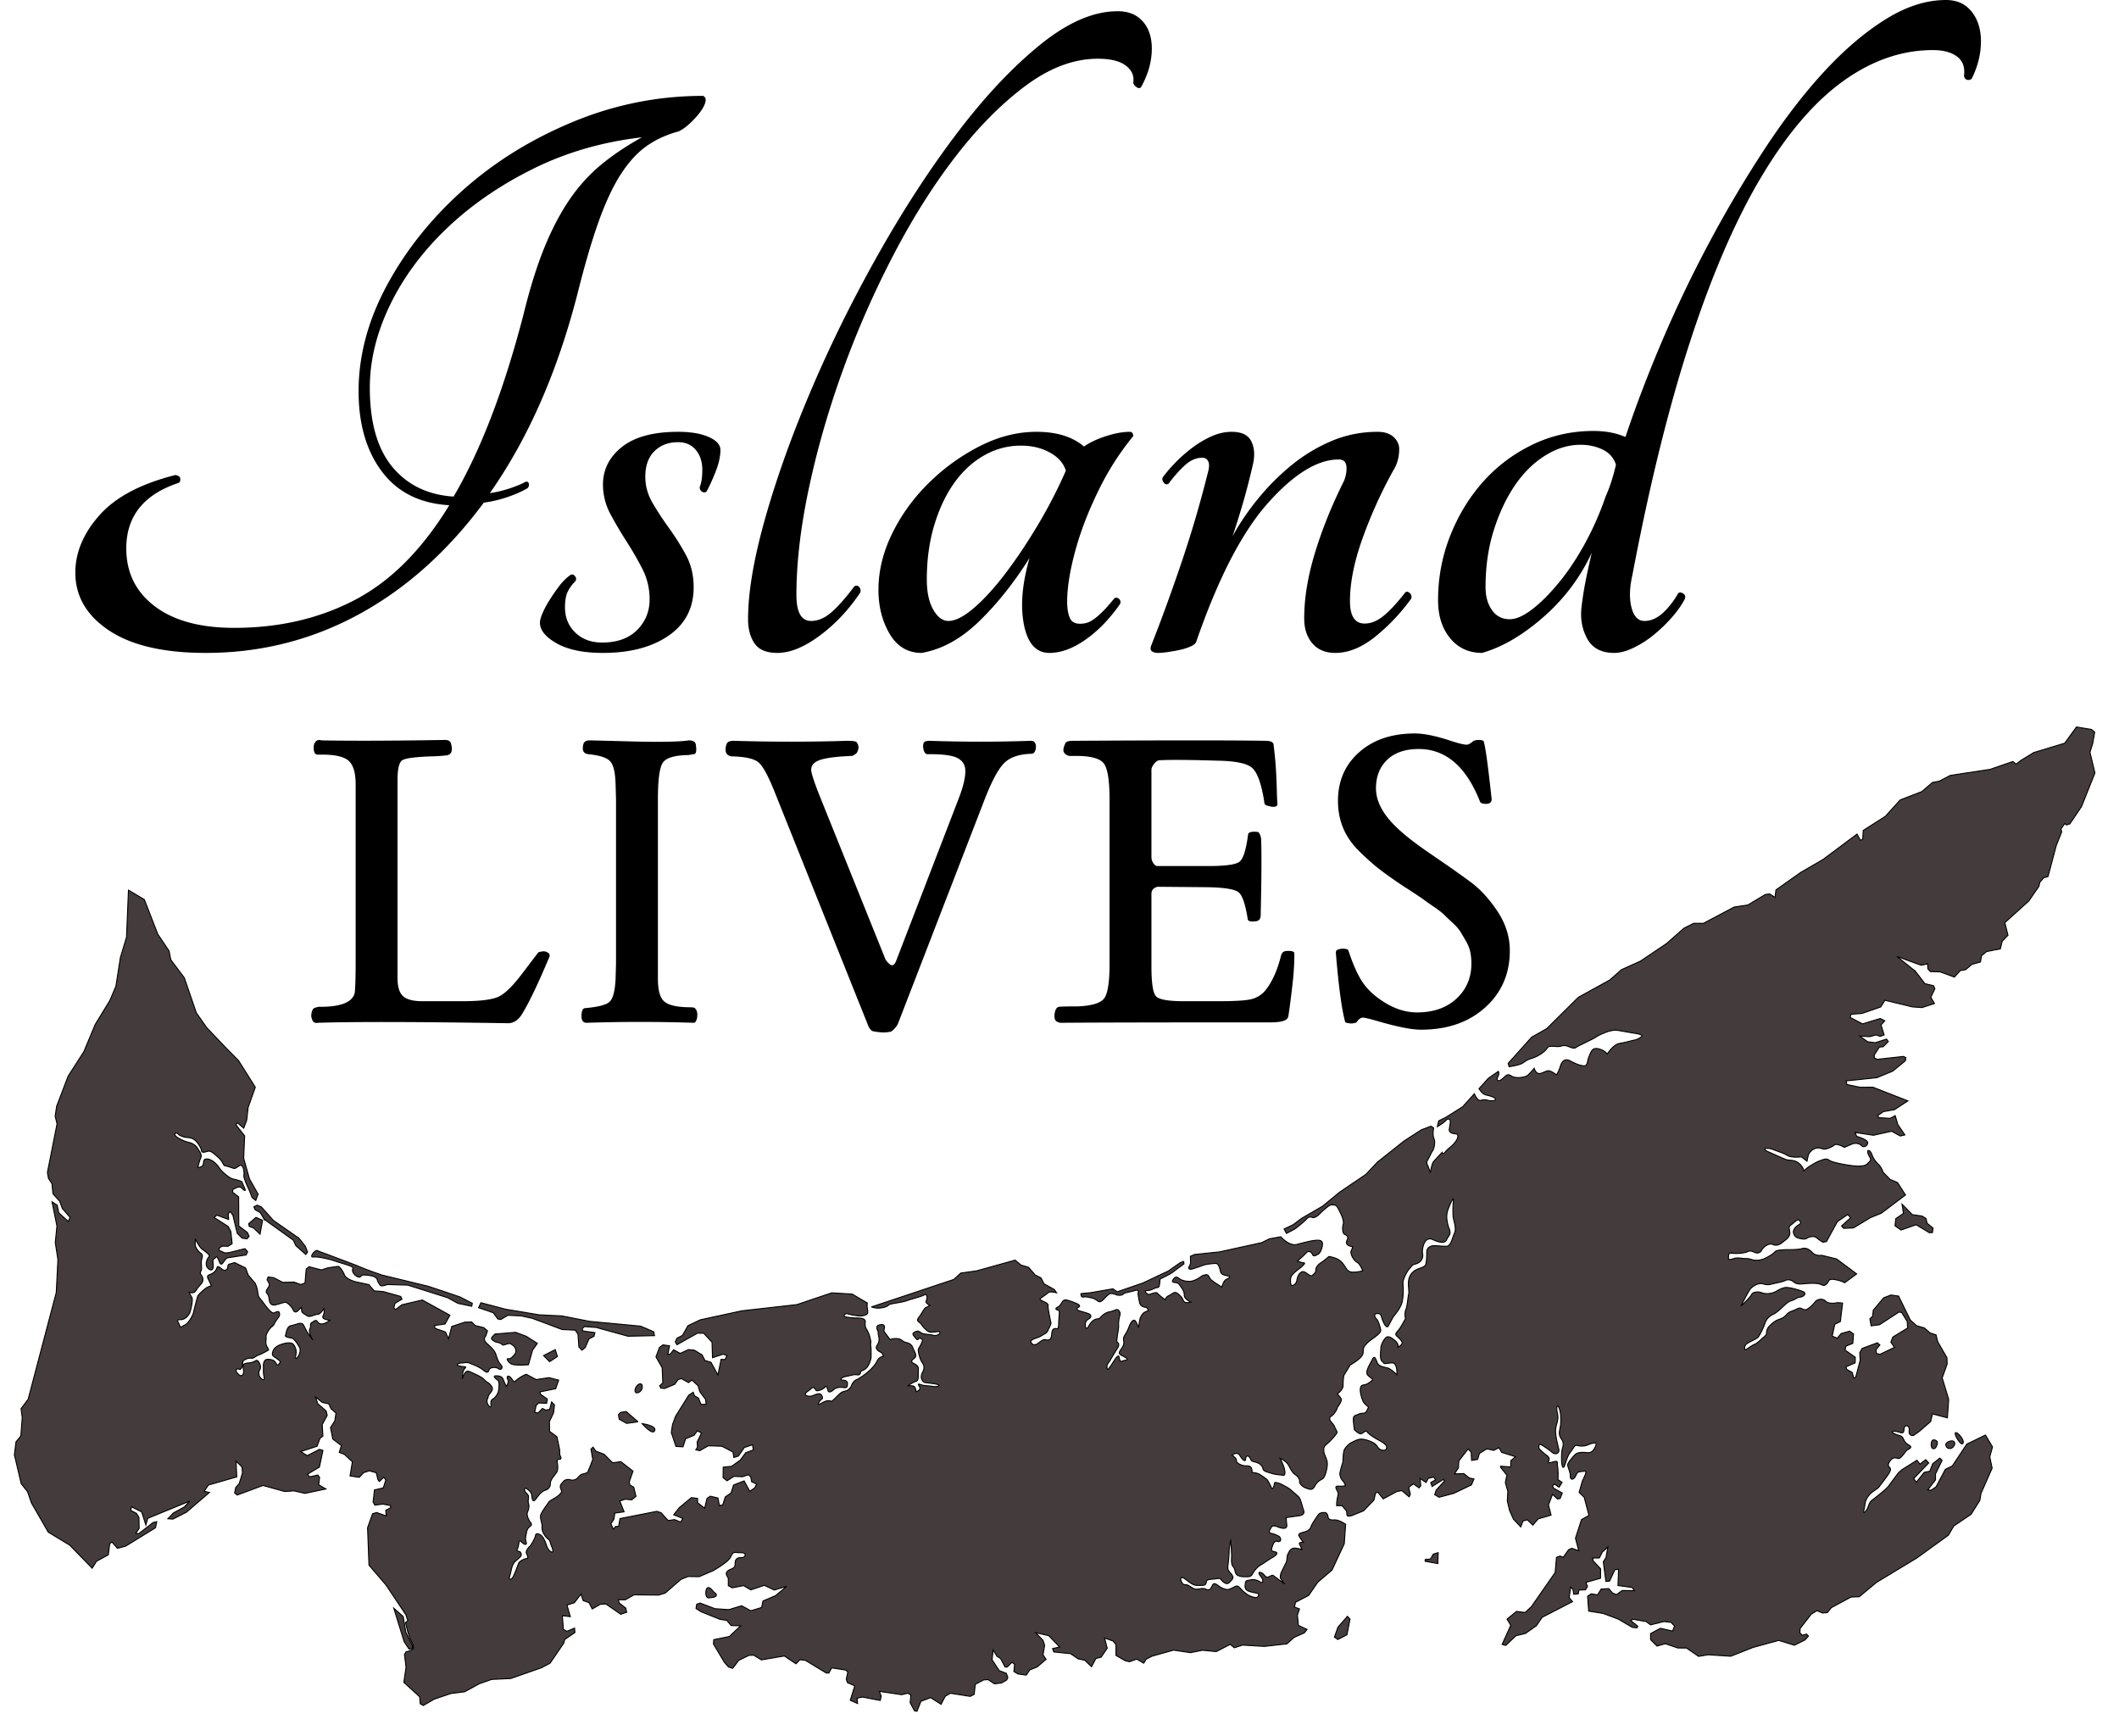 <svg viewBox="0 0 382 313" xmlns="http://www.w3.org/2000/svg" fill-rule="evenodd" clip-rule="evenodd"><g fill="#443c3c" fill-rule="nonzero" stroke="#000" stroke-width=".18"><path d="M89.244 240.47l3.714-.3 1.92.717 1.993 1.272-.862 1.218-.747 2.637-1.035.058s-1.512.046-1.991-.171c-.48-.218-1.088-1.021-.671-.989.417.033.46.046 1.048-.558.589-.603.374-1.144.208-1.455-.166-.311-.75-.728-1.038-.72-.287.006-1.124.415-1.215.245-.09-.17-.54-.403-.973-.464-.432-.06-1.017-.477-.994-.707.023-.23.643-.783.643-.783zm-41.913-20.512l-.451 2.52-1.164-1.118-.783-.29-.104-.483 1.318-1.135 1.184.506zm.289-.172l-.691-1.186-.938-.537-.23-.509.593-.308.758.31 2.193 2.456 4.602 3.2 1.126 1.43.42 1.047-.33.446-1.795-1.597-.446-.975-5.262-3.777zm52.476 23.5l.386 1.238-1.405.933-1.088-1.097 2.107-1.074zm5.419-.399l-.596.505-.554-.573-.176-2.335-.501-.714-2.35-.111-5.402-2.022-2.026-.434-2.35-.109-1.303.77-.525-.116-.8-1.108-2.657-.912.419-.897 2.85.75 1.576.417 6.065 1.013 4.102.198 4.984.978 9.237.875 2.338 1 .141.702-4.783.106-5.726-1.583-2.133-.152-.374.346.08.435 2.198.299-.17.665-.613.319-.293.152-.658 1.536zm9.504 13.411l-2.051.283-1.339-.746-.138-.821.4-.416.99-.156 2.138 1.856zm-41.853 37.92l1.208 2.5-.076.469-.535.099-.897-1.335-1.876-6.045 1.689 1.484.487 2.828zm275.204-72.029l-.575.015-2.365-1.43-2.726.948-1.085-.758.137-1.288 1.388-.953-.256-1.646 1.852 1.874 1.75.251.72.45.195.85 1.078.878-.113.809zm-91.4 58.95l.925-.123.49-.863.873-.269-.061 1.963-2.27-.405.043-.303zm-15.806 14.401l-.603-.436.647-1.816 1.705-1.93.456.5-.547 2.828-1.658.854zM57.55 225.589c.304.093 2.58.955 2.58.955s4.348 1.614 5.075 1.955c.727.34 3.624 1.335 3.624 1.335l8.43 2.048 5.651 1.903 2.24 1.16-.115.523-2.48-.519-1.885-1.027-1.57-.497-5.608-1.77-3.652-.102s-1.1.447-1.31.122c0 0-.387-.522-.466-.807-.078-.285-.11-.414-.505-.677-.394-.263-2.021-.452-2.277-.316-.255.135-.316.568-.942.21-.627-.357-.93-.996-.752-1.345.178-.349-.356-.465-.604-.588-.247-.123-2.387-.73-2.808-.907-.421-.175-2.849-.775-3.621-.655-.773.12-.148-.757.247-1.04.395-.283.444-.054.748.039zm69.862 60.759c-.25.351-.3 1.76.387 1.685.687-.075 1.318-.12 1.337-.493.02-.374-.177-.197-.622-.76s-.853-.783-1.102-.432zm220.799-26.439c-.132.434-.088 1.065.203 1.2.29.137.6-.1.733-.534.133-.435.212-.695-.108-.888-.321-.193-.695-.212-.828.222zm2.572.596c.1.6.678.73 1.076.519.397-.21.726-.822.402-1.159-.325-.337-1.58.04-1.478.64zm1.724-2.226c-.28.294 1.04 2.501 1.369 1.89.329-.611-1.088-2.184-1.369-1.89z"/><path d="M157.135 235.576l14.81-4.94 1.248-1.148 2.873-.404 6.943-1.93 1.042.885.646.188.705.208 1.211 1.396 1.057.527.53 1.055 1.874 1.043.39.59s-1.15-.319-1.47-.046c-.318.274-.92.696-1.22.907-.3.212-.526.271.24.647.768.375.974.472.923.86-.052.389.457 2.801.524 3.024.066.222-.367.978-.464 1.184-.096.206-.13.533-.652.812-.522.278-.6.422-1.247.663-.646.24-1.044.348-1.228.6-.185.254.329.91.913.65.585-.258 1.157-1.027 1.773-.839.616.189.968-.102 1.035-.963.068-.861.287-1.03.633-1.059.346-.029.604.36.629-.953.024-1.313.285-2.278-.063-2.35-.348-.073-.7-.247-.176-.526.523-.278.65-.604.794-.835.145-.231.32-.582.893-.474.573.108 1.645.57 1.913.686.268.116.642.432.219.606-.424.173-.297.51.077.63s1.277.362 1.729.535c.453.171.543.536.225.81-.32.272-.787.366-.809 1.1-.022.734.23 1.013.6.352.37-.662.853-1.228 1.483-1.305.63-.077.684-.363.963-.615.279-.252.86-.613 1.247-.663.386-.05 1.186-.373 1.376-.423.19-.049.766.376.56 1.054-.208.677-.267 1.535-.22 1.82.049.284-.24 1.779-.254 2.044-.014.266-.198.889.09 1.045.29.156.161.689.043.855a77.065 77.065 0 0 0-1.436 2.363c-.293.518-.575.667-.543 1.115.032.448-.02.836.571.006s1.415-2.404 1.594-1.776c.178.627.085.935.65.738.566-.198 1.282-.114.495-.624-.788-.51-1.46-.514-.87-1.344.59-.83.648-1.109.57-1.644-.079-.536-.067-.594.43-1.425.496-.831.488-1.137.8-1.715.311-.579.673-.772.928-.39.254.38.519 1.169.519 1.169s.189-1.39.283-1.7c.094-.307.453-.911.775-1.082.322-.171.705-.324.705-.324s-.157-.587-.524-.598c-.368-.01-.907-.25-1.043-.797a15.694 15.694 0 0 1-.284-1.603c-.027-.244.351-.909-.627-.596-.978.313-1.752.313-2.05.626-.298.313-1.075.21-1.281.113-.206-.096-.84-.336-1.17-.16-.33.174-.92.808-1.12 1.017-.198.208-.612.593-.97.31-.357-.284-.936-.596-1.14-.591-.203.005-.829-.281-1.438-.164-.608.117-.484-.62-.484-.62l1.667-.152 4.082-.704.768.539 4.624-1.59 4.602-2.166 2.19-1.534.575-.176.041.444s-1.302.925-1.881 1.388c-.58.463-1.95 1.088-2.191 1.217-.241.128-.223.066-.255.393-.033.327-.044.694-.138 1.003-.095.308-.37.196-.874.412-.504.217-.603.32-1.051.353-.448.031-.834.082-.355.498.48.416.555.17 1.102.033.547-.136.704-.229.981.098s1.301 1.072 1.301 1.072-.031-.448.714-.793c.746-.345.915-.9 1.708-.186.793.714.589.72.907 1.22.319.503 1.275.148 1.275.148s-1.18-.455-1.18-1.23c.002-.775-.501-1.333-.734-1.674-.233-.34-.384-.527-.772-.579-.389-.05-.858-.06-.504-.558.355-.498.563-.609 1.104-.174.54.435 1.71.596 2.297.439a4.432 4.432 0 0 0 1.37-.625c.341-.233.426-.381 1.035-.499.609-.117.579.312.916.752.337.44 2.057 1.444 2.057 1.444s.336-1.116.698-1.309c.361-.192 1.041-.502.54-.649-.499-.147-1.335-.167-1.473-.815-.14-.649-.367-1.466-.837-1.475-.468-.008-1.932.15-2.476.389-.545.238-.836.29-1.665.575-.828.286-.88-.202-.565-.576l.142-.454-.026-1.221.735-.325 4.48-.463 7.627-1.671 1.396-.688 2.053-.373s1.528 1.757 2.926 1.377c1.398-.38 2.626-.669 3.113-.71.487-.04 1.288-.176 1.446.394.158.571-.327 1.847-.667 2.028-.34.18-.904.626-1.118.085-.214-.54-.792-.669-1.098-.288-.307.38-1.6 1.505-1.6 1.505s.811.295 1.186.315c.373.019-.412.728-.78.996-.366.267-1.41 1.04-1.569 1.561a2.51 2.51 0 0 0 .006 1.378c.094.314.922.092 1.07-.86.149-.951.761-1.713 1.343-1.44.581.272 1.142.919 1.423.625.28-.294.676-.506.635-.993-.041-.487.575-1.105.915-1.286.341-.181 1.437-1.127 1.437-1.127s1.47.164 2.265.977c.796.813.904 1.7 1.769 1.823.864.122 2.061-.225 2.061-.225s-.432-1.224-1.044-1.553c-.61-.329-1.274-1.576-1.028-2.07.246-.495.269-.726.269-.726s-1.526-.134-1.033-1.123c.492-.988-.426-.937-.607-1.276-.18-.34-.255-1.028-.069-1.636.186-.608-.33-1.715-.51-2.055-.182-.34-.55-1.307-.955-1.383-.404-.077-.75-.183-1.315.262-.563.445-1.013.83-1.433 1.271-.42.441-1.013.83-1.39.667-.378-.163-.692-.069-1.055.342-.363.411-1.883 1.656-2.223 1.837-.34.18-1.345.706-1.345.706l-.43-.79 1.677-.812 1.433-1.084 3.812-2.215 3.09-2.54 4.73-3.2 2.07-2.203 4.809-3.819 3.143-2.027 1.709-.635.488.312s-.253 1.196.052 1.907c.305.71-.01 1.896-.26 2.246-.25.351-.601 1.193-.878 1.63-.276.439-.096.778.026 1.005.12.227.462 1.281.462 1.281s.248-1.586.554-1.967c.306-.38 1.566-1.705 1.566-1.705s.071.544.6-.101c.53-.645 1.21-1.007 1.766-1.739.556-.732.682-1.453.078-1.495-.605-.043-1.268-.198-1.143-.92.126-.72.201-1.124.164-1.468-.037-.344-.498-.39-.804-.009-.307.381-1.516 1.1-1.516 1.1l.235-1.04 1.272-.629 3.048-1.913 2.112-2.341s.563 1.349 1.134 1.19c.57-.157.714-.161 1.465.021.751.182 1.692-.1.964-.512-.729-.413-1.446-.395-1.884-.671-.437-.276-.84-.953-.84-.953l1.69-1.877 1.791-1.239s.253.35-.077.96c-.329.612-.001 1.092.842.353.843-.74.896-.913 1.655-.444.758.47 2.36.2 2.783-.098.424-.298 1.26-1.324 1.26-1.324s.316 1.14 1.143.919c.827-.222 1.19-.633 1.741-.417.551.216 1.167.689 1.167.689s.439-.816.598-1.337c.16-.52.527-1.88 1.836-1.195 1.31.686 1.715.762 2.205.864.491.103.805.009.93-.712.125-.722.534-1.593.727-1.914.193-.32.53-.645 1.485-.353.955.292 1.343.885 1.343.885s1.048-1.72 2.249-1.923c1.202-.202 1.942-.45 2.599-.582.657-.13.968-.369 1.334-.636.367-.268-.472-.477-1.105-.576-.635-.099-2.972-.529-3.433-.574-.46-.046-1.375.149-2.029.424-.654.274-1.08.429-1.674.817-.593.388-2.921 1.48-3.26 1.661-.34.181-.447.529-1.376.15-.928-.38-1.128-.345-1.755-.157-.628.188-2.047-.294-2.376.318-.33.611-1.6 1.504-2.854 1.88-1.255.377-1.243.807-2.184 1.09-.941.281-1.83.39-1.83.39l-.168-.597 4.235-4.724 2.716-1.54 5.71-5.656 5.653-3.112 2.11-1.857 2.432-1.102.986-.445 4.699-3.16 3.17-2.782 1.727-.866 1.751-.002 5.556-2.939 2.468-.37 3.15-1.89.773-.102.974.63.169-1.36 4.516-3.182 3.966-2.3 6.133-4.577.609 1.139.421-.24.086-1.556 3.982-2.536.708-.782 1.979-2.186 3.902-1.505 1.917-1.643 1.188-.22 2.053-1.057 7.12-1.074 4.113-1.415.607.457.92-.703 2.264-1.38 5.57-1.685 2.121-2.922 2.708.451.571.483-.352 2.031-.497 1.603.896 3.724-2.415 6.05-2.099 3.116-.611.204-.326-.247-.666.955.129.536-.98 2.463-1.494 5.6-.78.22-.7.817-.154.715-1.827 2.654-4.318 3.898.167.665.4 1.6-1.042 1.092-.34 1.372-2.47.478-.904.741-.207 1.14-1.556.437-1.108.943-.968.184-1.07 1.162-2.56-.94-1.77-.053-.452-.506-.026-.866-1.186.22-.852-.297-3.504-1.279 3.04 2.443.14.049 1.858 2.412 1.562.378.234.542-.73 1.541.657 1.117-2.244.736-1.741-.124-4.943-1.194-.76 1.205-3.395 1.175-.994.067-.93.064-.221.564 2.261 1.183 3.19-.971.817.406-.663.755.55 1.807-.707.248-.753-.26-1.143.32-1.792-.101 1.431 1.017 1.356.173 2.047-.651.311.449-.936.93-.673.058-.94 1.46.046.506.514.244 4.722-.523.444.218-.102.57-2.278 1.862-2.864 1.181-5.515.577.11.655.681.14 1.688.353 2.324-.013 6.31 2.47-2.428 1.586-1.99.35-1.043.729.25.362 2.014.122.912-.486.48 1.626 1.266 1.847-.848.192-1.534-.855-3.293.725-3.3-.498.289.698s1.966.554 1.981 1.128c.014.574-.723.966-1.077.572-.355-.393-1.106-.575-1.703-.33-.597.244-1.42.61-1.42.61s-1.37-.799-1.82-.414c-.45.384-1.19.633-1.648.73-.457.098-1.045-.462-1.925-.066-.88.395-1.12 1.176-1.12 1.176l-.232 1.069-.995-.78s-1.776.217-2.534-.252c-.76-.469-1.684-.704-2.612-1.083-.929-.379-2.217-.203-.881.395 1.336.599 2.586 1.17 3.223 1.413.638.243 1.436-.036 2.315.66.879.696.896 1.414.896 1.414s.73-.68 1.07-.86c.34-.18 1.017-.686 1.87-.995.855-.308 1.138-.459 1.724-.043.584.416 3.96 1.02 5.195 1.019 1.234-.002 1.514-.297 1.738-.56.223-.265.706-.45.288-1.1-.418-.65-.493-1.337-.085-1.117.407.22.508.82.69 1.16.18.34.36.68.98 1.296.618.617.836 1.427.836 1.427l1.244 1.274 1.358.581 1.439 2.24-4.38 3.302-1.928.779-3.085 1.865-1.774.067-.36-.427 1.63-1.467-.497-.605-1.549 1.058-.334.228-1.976 3.608-.651.107s-.573-.33-1.1-.776c-.528-.446-1.412-.195-1.78.073-.366.267-1.118.086-1.638-.074-.521-.159-.676-.586-.77-.9-.093-.313.093-.92.8-1.37.706-.448.563-.444.265-.867-.298-.424-.994.455-1.53.813-.537.358-.243.638-.195 1.413.048.774-.829 1.313-1.082 1.52-.253.207-1.066 1.003-1.938.594-.872-.409-1.908.651-2.07 1.029-.164.377-.674.648-1.255.376-.581-.273-.899-.323-1.296-.112-.396.211-1.828.39-2.693.269-.865-.122-.68.362-.726.822-.046.46.324.336 1.008.119.684-.219 1.552.047 2.27.029s.899.322 1.903.297c1.004-.025 1.881-.564 2.531-.982.65-.419.643-.706 1.244-.807.6-.101 1.605-.126 1.605-.126s1.982.037 2.666-.182c.684-.218 1.266.055 1.914.728.649.673 1.683.475 1.683.475l2.662.657 3.618 2.698-2.169 1.596s-.381-.306-1.68-.56c-1.299-.255-1.141.315-1.42.61-.28.293-.474.614-1.171.259-.699-.356-2.704-.162-3.192-.122-.487.041-1.174.116-1.702-.33-.528-.447-1.132-.489-1.586-.247-.453.24-1.655.443-2.168.57-.514.128-.941.283-1.81.017-.868-.265-1.967.538-2.274.92-.306.38-1.703 3.086-1.703 3.086s1.713-1.565 1.902-2.03c.19-.463 1.017-.686 1.916-.363.899.322 1.926.067 2.436-.205.51-.271.934-.569 1.648-.73.714-.162 2.798.475 3.379.748.581.272.108.887-.58.962-.687.075-.736.392-1.677.674-.941.282-1.936 1.83-3.213 2.435-1.277.607-1.426 1.558-1.615 2.022-.19.465-.788 1.8-1.124 2.125-.337.325-1.134.603-1.897 1.082-.764.478-.455 1.332-.259 1.155.197-.177 1.214-.863 1.64-1.017.427-.155 1.324-1.068 1.324-1.068s.764-.478.752-.91c-.01-.43.152-.807.32-1.041.165-.234 1.005-1.117 1.802-1.395.797-.279 1.024-.4 1.526-.958.503-.558 1.078-.573 1.758-.934.68-.362.714-.162 1.352.08.638.243 1.753-1.077 2.06-1.458.306-.38 1.247-.663 1.865-.046.62.616 2.137.244 2.137.244l.89.082-.404 3.335-1.004.495-.464 2.132.914.364.686-.825 1.55-.441.693.52-.132 1.693-1.242.483-.154.712 1.846 1.301-.026 1.007-1.66.721.145.464.999.56.247.971.349-.086.15-.508.676-2.576-.076-1.37.42-.769 2.75-1.019.458.386-.713.894.111.654.639.132 2.593-1.244-.645-.946.356-.917 2.661-1.622-.073-1.176-.978-1.6-.497-.109-3.514 2.288-1.52.202-.224-1.263.503-.476.11-1.084 1.87-2.227 1.324-.507 1.368.19 2.125 4.33 1.142 1.025 1.376.386 1.029.898 1.08.349.32 1.265 1.647 2.853.039 1.153-.89 2.49 1.169 3.88-.236 3.318-2.686-.705-.33 1.37-2.019 1.757-1.064.753s-.908.168-.79-.84c.119-1.008-.66-1.104-.848-.64-.19.465.089 1.262-.81.94-.898-.323-1.96-.267-1.058.198.902.466 1.356.225 1.69.992.336.767.683.873 1.151 1.206.468.333-.186.607-.47.758-.283.151-1.134 1.695-1.656 1.535-.52-.16-.894-.178-1.257.233-.364.411-.723.966-.312 1.329.41.363.135.8-.224 1.355-.36.555-1.53 2.05-1.696 2.283-.166.234-1.3.837-1.772 1.452-.473.615-.662 1.08-.731 1.77-.07.691-.5 1.794.141 1.088.643-.705.452-1.476 1.186-2.011.733-.535 2.619-2.048 2.952-2.515.333-.468 1.778-2.4 1.778-2.4l.62-.553 2.723-1.71.538.701 1.042-.803.543.583-2.713 2.817.468.674 1.422-1.789 1.013-.206.518-1.337 1.291-1.028.409.406-1.192 2.45v1.076l-1.397 1.792.599.075.908-.628.731-1.379.94-1.77 1.247-.599 2.626-3.948 3.349-1.629 1.277 2.137-.493 1.793.424 2.037-2.011 4.557-.205 1.259-1.576 2.497-1.508 1.022-1.622 1.098-.961 1.647-5.68 4.11-7.286 4.404-3.1 2.582-1.48.06-3.568 1.912-.153.192-.556.702-.837.073-1.054-.417-1.006.615-2 2.573-.06.788.432.454.773-.22.34.378-.626.685-1.903.949-2.82-.873-4.657 1.28-4.002 1.58-4.065-.266-1.73.29-2.174-1.506-1.572-.01-2.254-.768-1.498.424-1.141-1.138-.024-1.103 1.784-.962 2.196.5.35-.914-.638-.658-1.283-.14-2.41.592-.784-.592-2.37-.413-.413.217 1.26 1.034-.125.297-.855-.093-2.51-1.473-2.722-1.03-2.63-.423-.193-2.671.617-.446 1.184.18.643-1.045 1.364-.073.704.805.703.276 1.011-.738 2.218.021-.428-.574-2.537-.35.082-2.264.023-.653-.67.06-.951 2.06-.67.06-.463-3.547.486-.74.323-1.902-.995.907-.524 1.052-1.217.008.12.534 1.32 1.41-.003 1.703-2.636.749.277.757-.383.58-1.147.036-.15.711-.79.056-.153-.87-.411-.406-.274 1.88.339.402.274.324-5.493 2.834-1.02 1.503-1.994 1.408-1.687.393-1.84 1.752-.661-.177 1.555-3.444-.667-1.113 1.707-1.399 1.542.198 1.118-1.022 1.778-2.553 2.525-3.626.241-2.743.654-.232.564.222.968-1.365.585-.257 1.245.448-.593-2.26 1.082-3.348 1.348-.769-.856-3.257-.915-.886.568-2.009s.458-.913.617-1.434c.16-.521-.268-.367-.955-.292-.688.075-.567.302-.953.943s-.907.482-.864-.122c.042-.604-.444-1.655-.482-1.998-.037-.344.716-1.253 1.275-1.842.56-.588 1.569-.47 2.403-.405.834.066 1.326-.923 1.456-1.5.129-.578-1.178-.029-1.662.156-.483.184-1.2.202-1.722.043-.521-.159-.677.506-1.206 1.15-.53.646-.712 1.397-1.06 2.382-.35.985-.518-.016-.559-.503-.04-.487-.043-1.722.086-2.3.13-.577.432-1.102-.163-1.948-.596-.847-.267-1.458-.145-2.323.122-.864.116-2.243-.222-3.153-.34-.91-.582-.273-.323.898.26 1.171-.13 1.67-.305 2.708-.175 1.038.393 3.063.554 3.777.161.714-.575 1.105-1.25.52-.676-.587-.967-.723-1.755-1.25-.79-.525-.56.589-.56.589s.562.646 1.38 1.23c.82.582.26 1.17.26 1.17s-.05.317.947.005c.998-.312.638.243.736.7.098.456.119 1.491.119 1.491l-.028 1.01.742.494-.543.882-.794-.552-.39.24.167.46 1.592.89-.38.987-.482.095-.894-.838-.73 1.906.467 1.845-2.323.672-.958 1.125-1.008-.962-.774.224-.405 1.06-1.323-1.411-.694-1.57-.402-1.7.101-1.744-.456-1.558.276-1.352-1.087-1.347-.045-.265 1.819.136.026-1.125.845-.724-2.497-.775-.256-.44-.233-.4-.954.479-1.23-.277-1.328.82-.336 1.086-1.083.184-.077-1.49-.548-.58-1.674 2.146-.08 1.268-.692 1.067 1.674-.035.993.793.83.16-.454 1.081-3.174 1.52-2.66.706-.793-.471.276-.826 1.48-1.618-.172-.314-2.05 1.288-.24-.712.879-.492-.355-.485-.954.2-.417.77-1.063-.72.105 1.321-.303.368-1.02-.72-.839.606.278 1.283-.211.446-1.313-1.12-.867.15-2.496 1.34-.93-1.173-.434.075-.295 1.304-1.876 1.947-1.906.776s-.654.275-.944.14c-.29-.137-.072-.545-.253-.885-.18-.34-.8-.956-.8-.956l-.946-.005s-.041-.487.11-1.295c.152-.808.297-.811-.066-1.492-.362-.68-.19-.77.413-.728.604.042 1.118-.085 1.118-.085s-.128-.514-.452-.85c-.325-.337-.479-.764-.546-1.164-.068-.4.547-2.254.547-2.254s.016-1.61.233-2.16c.216-.551 1.089-1.234 1.089-1.234s.737-.392 1.277-.607c.541-.214 1.175-.115 1.696.044.521.16 1.333.455 1.718.905.384.45.421.794 1.142.92.722.125.794-.423.7-.736-.093-.314-.969-.866-1.463-1.112-.495-.246-1.691-.992-1.99-1.415-.297-.423-.656.131-1.083.286-.427.154-1.253-.716-1.253-.716s-.176-1.288-.187-1.718c-.01-.43.038-.748.352-.842.314-.094.85-.452 1.455-.41.604.042.919-1.143.919-1.143s-.702-.5-.913-.896c-.211-.396-.644-1.62-.548-2.399.095-.777.56-.588 1.043-.773.484-.184.763-.479 1.073-.716.31-.237-.267-.366-.799-.956s.494-2.08.876-2.865c.383-.786.605.042.88.696.274.653 1.426.768 1.947.928.52.159 1.58 1.195 1.58 1.195s.029-1.178-.213-1.632c-.24-.453-.244-.597-1.332-.454-1.088.142-.63.044-1.129-.346-.498-.39-.22-1.918-.23-2.35-.012-.43.34-1.271.787-1.8.447-.528.971-.225 1.733.388.763.612.576 1.22.576 1.22s.624-.331.73-.678c.106-.348-.482-.907-.893-1.27-.412-.363-.245-.597.175-1.039.419-.441 1.324-2.159 1.324-2.159s-.199-1.057.074-1.639c.273-.58.373-2.306.506-2.74.133-.434-.19-1.862.045-2.787.235-.925.855-1.4 1.308-1.642.454-.24 1.11-.372 1.534-.67.423-.298.35-2.076.393-2.68.042-.604.552-.876 1.01-.973.457-.098 1.812.126 2.586.078.775-.048.995-1.547 1.378-2.332.382-.785-.05-2.009-.182-2.666-.131-.657-.114-2.266.004-3.274.118-1.008-.806 1.083-1.071 1.95-.266.87-.12 2.1.31 3.181.429 1.08-.199 1.269-.441 1.906-.242.638-.987.743-2.526.035-1.54-.708-1.997 1.716-1.832 2.573.165.857-.391 1.59-1.218 1.811-.828.222-.624.332-1.101.803-.476.471-1.298 2.072-1.223 2.759.074.687.107 1.979-.121 3.191-.229 1.212-1.597 2.74-1.597 2.74s-.523.932-.879 1.63c-.356.698-.932-.522-1.15-1.206-.218-.684-.255-1.028-.943-.952-.687.074-.356.697-.062.977s.577 1.22.739 1.934c.16.715-1.627 1.592-2.383 2.358s-.726.822-.788 1.8c-.062.978-2.329 2.184-2.329 2.184l-1.158 1.924s-.145 1.096-.126 1.813c.018.717-1.026 1.49-1.026 1.49s.472.477.683.873c.21.397-.652 1.51-.652 1.51s-.262 1.012-1.108 1.608c-.847.596.258 1.17.534 1.825.274.654.422.793.486 1.05s-1.082 1.52-1.785 2.113c-.704.592-.614.762-.599 1.336.014.574.58 1.364.628 2.138.048.774-.366 2.594-.876 2.865-.51.272-.964.513-1.403 1.328-.439.815-.877.539-1.484.353-.608-.186-1.284-.772-1.237-1.233.046-.46-.369-.967-.807-1.243-.437-.277-.739-.843-1.16-1.637-.423-.794-1.555-1.282-1.555-1.282s.482.907.7 1.59c.218.685.327 1.572-.164 1.47-.491-.103-1.122-.058-2.077-.35-.955-.292-1.446-.395-1.543-.852-.098-.457-.513-.964-1.35-1.172-.839-.21-.695-.213-.966-.723-.272-.51-.79-.526-.801.135-.013.66-.54.215-1.05-.606-.508-.82-1.408-.05-1.408-.05s.845.495.8.956c-.047.46.795.813 1.286.916.49.102.774-.049 1.182.171.407.22.342 1.054.342 1.054s.747.038 1.242.284c.495.246 1.49 1.025 1.49 1.025s.479.764.724 1.361c.244.597.513-.128.56-.588.045-.46.396-.211.8-.135.405.076 1.978.984 2.155 1.18.177.197 1.29 1.06 1.559 1.427.267.366.56 1.738.774 2.277.215.541-.178.895-.723.967-.543.071-2.432.348-2.432.348s.044.63.119 1.318c.075.687-.526.788-1.628.357-1.103-.432-1.092-.002-1.368.437-.277.437-.156.664.248.74.404.076.782.239 1.276.485s.546 1.164-.148.951c-.695-.212-.904.626-1.09 1.234-.186.607.185.483.736.699.551.216-.24.782-.75 1.053-.51.27-1.44.983-2.006 1.285-.567.301-1.18 1.063-1.426 1.558-.246.494-.647.562-1.02.542-.374-.02-.831.078-1.556-.19-.725-.27-.49-1.195-.931-1.615-.441-.42-.27-1.601-.281-2.032-.01-.43-.158-2.897-.158-2.897s-.302 1.76-.294 2.047c.007.287-.05 1.408-.196 2.503-.144 1.096.143 1.088.648 1.765.505.676.108.887-.394 1.445-.504.559-1.239-.14-1.507-.507-.267-.367-.52-.16-1.638-.074-1.118.085-.94.282-1.074.716-.133.434-.45.385-1.31.406-.862.022-1.183-.171-2.296-1.034-1.113-.862-1.065-.088-.793.422.271.51.384.45.845.496.46.046.728.413 1.396.712.668.298 1.372-.293 2.157.09.784.382.884-.252 1.187-.777.302-.525.805.009 1.359.368.554.36 1.132.488 1.476.452.343-.038.994-.456 1.42-.61.428-.155.85.639 1.464 1.111.615.473.762.613 1.543.852.782.239 1.005-.025 1.024-.399.02-.374-.724-.27-1.71-.618-.985-.348-.686-1.016-.67-1.534.016-.517.707-.448 1.02-.542.314-.094 1.005-.025 1.56.334.554.36.63-.045.506-.415s-.505-.676-.63-1.047c-.124-.37.51-.271.925.236.416.506.528.446.9.322.369-.124.505-.415.887-.108.38.306 1.931 1.445 1.931 1.445s-.562-.647-.742-.987c-.181-.34.088-1.065.088-1.065s.655-1.366.875-1.774c.22-.407.142-1.238.334-1.559.193-.32.295-.812.836-1.026.54-.215 1.699.187 1.699.187s-.184-.483-.426-.937c-.24-.454.681-.362.681-.362s-.682-.873-.807-1.243c-.123-.37.477-.471 1.104-.66.627-.187.964-.512 1.096-.946.133-.434.799-1.37 1.158-1.925.36-.554.59-.532 1.134-.603.543-.071.728.413.766.756.037.344.275.654 1.105.576.831-.079 2.073.791 2.073.791l-.251 3.517-2.208 4.737-2.576 2.202-1.628 2.367-2.368 1.23-.203.853.917.355-.38 1.109.186 1.854.704.329.843.393-.48.624-1.85.821-1.287 1.163-4.055.456-3.955-.234-1.476.484-.74-.61-2.512 1.297-2.5-.235-2.142.429-3.064-.452-2.57.722-1.319.372-1.049.527-.434.724-1.262-.729-1.308.47-.782-.181-1.658-.962.004-1.94-.524-.648-1.532-.548.478 1.843-1.09 1.606-.943.245-.797 1.476-1.221-1.157-1.162-.243-1.422-.95-3-.3-.215-.608 1.27-.294-1.969-2.038-2.348-.535 1.334 1.401.278.876-.282 1.713.543.816-1.606 1.368-1.335.541-.633.931-1.498-.208-.725-.439.121-1.29-.463-.38-.846.852-.406.006-.803-1.521-.653-.411-.698-1.158-.096.925-.09.866 1.287 1.949 1.273.486.282.755-.208.448-.928.535-1.273.162-1.166-.77-.791.062-1.512.799-.187 1.79-.708.376-3.588-.56-.928.538-.747 1.454-1.892-1.207-1.745.67-.711 1.793-.45-.09-.783-1.47.018-.167.127-1.196-.561-.334-1.11.266-4.018-.598.327.852-.171.784-3.206-.61-.964.2.085.962-1.318-.581.812-2.604-1.318-.582-.217-.608.286-1.307-.393-.353-2.521-.39-.513.939-.478-.02-2.74-1.663-.983-.597-.998-.135-.721.739-2.103-1.403-4.14.698-1.383-.846-.862.037-1.827.888-1.104 1.444-.757-.245-.736-.843-1.966-3.293.053-.787 2.797-.563 2.056-1.934-.955-.024-.767-.02-.78-.942-1.192-.166-3.446-1.381-.912-.586.123-.763.606-.218 2.694 1.017 2.484.17 2.323-.701 1.643.904 1.961-.594.234-1.166 2.292-.979 1.977-1.66-2.233.657-1.789-.839-2.448.816-1.289-.771-2.05.4-.704-.388v-1.296s-.188-.38-.308-.607c-.12-.226-.162-.714.806-1.082.967-.37.639-.85.768-1.427.13-.578.673-.649 1.104-.66.43-.01.714-.161.646-.561-.067-.4-.725-.27-1.416-.338-.69-.07-.804-.009-1.213.863-.41.871-3.132 2.406-3.132 2.406l-2.513 1.082-2.012-.03-1.289.526-2.818 2.458-1.187.363-4.43-.046-1.589.898-1.245-.023.147.581 1.19.933.165.749-1.067.367-2.666-1.85-1.033.058-1.442.834-.39-.77-.193-.38-1.042-.35-.414-1.166-1.18 1.54-1.332.43.598 2.085-1.431-.173.178 2.454.634.358 1.386-.573.068.795-1.84 1.252-.17.652-2.466 3.616-1.56.832-5.526 1.933-3.455.166-2.229.785-2.634 1.442-2.502.32-3.004 1.022-1.951 1.132-.545-.307-.123-1.275-2.84-2.592.4-2.72-.284-2.288.279-.49.758-.191.575-.376-.024-.62-.597-1.253-.367-1.063-.437-1.76.417-.367-.337-1.034-2.786-4.17-.832-1.241-3.047-3.558-.253-6.727.902-2.537.727-.214 1.755.612-.11-1.013.905-.473-.06-.386-1.358-.262-1.447.19-.316-.563.242-2.175 1.597-.376.458-1.45-.392-.469-.77.766-.254-.297-.31-1.269-1.247-.361-1.04.342-.797.837-1.648-.247.425-2.554-1.443-1.344-.925-.343.378-1.236-1.545-1.178-.408-2.054.787-1.246.192-1.386-.885-.775-.402-.876-1.195-.27-1.187-.977.374 1.19 1.53 1.338.19.798-.9 1.65.121 2.068-.519.415-.53 1.422-2.955.97 1.191.724 2.201-1.126.62.188-.633 3.003-2.132 1.274.343.491 1.5-.335.322.443-.164 1.314 1.295.764-3.773.788-1.977-.45-1.662.114-3.926-1.087-2.16.802-2.485.922-.468-.375.201-.978.623-.7.593-1.925-.084-1.083-1.07-1.043.121 2.835-5.118 1.471-.754 1.133.952.193-4.152 3.567-2.441 1.243-.898-.065.981-1.037 1.981-1.09.963-1.05-7.562 3.104-.337 1.196-.756-2.36-1.845-.92-.117.646 1.016.534.458.733.033 1.994-.605.87.51.086 2.612-2.026.661-.147-.23 1.093-5.38 3.314-1.477.387-.998-1.133-.393.3-.256 2.008-2.125 1.16-.782 1.25-4.053-4.152-3.868-2.345-1.142-1.985-1.892-3.287-.706-2.037-1.133-1.425-1.231-5.22.29-2.321.874-1.055.25-3.306-.213-1.614 1.283-1.717 1.42-5.399 3.644-13.83.298-5.923-.472-3.09.295-2.969-.631-3.122-.254-1.251.943.628.266 1.353 1.73 1.564.314-.735-1.39-1.603-.485-1.31-1.207-1.334-.178-1.806-.64-1.003-.143-.824-.038-.215 1.734-8.766-.336-1.378.256-1.772 2.079-5.44 2.841-4.433 2.04-4.89.44-.719 2.21-3.62 1.086-2.564.8-5.143 1.109-3.69.353-8.474 2.858 1.699.612 1.572 1.825 4.681 2.031 3.02.301 1.571 2.435 3.25 2.17 6.315 1.875 2.68 3.591 3.77 2.14 2.156.816 1.295 2.209 3.512-1.296 3.657-.255 2.299-.535 1.423-1.168-.998-.232.4 1.564 1.997-.174 4.03 1.043 3.708 1.56 2.764-.427 1.14-.655-.526-.504-1.301s-1.083-2.195-.979-2.693c.105-.498-.082-2.2-.822-1.739-.74.462-.78.58-1.212.407-.433-.173-1.54-.468-1.54-.468s-.496-.995-.976-1.386c-.48-.39-1.282-1.252-1.787-1.188-.505.065-1.247.46-1.315-.116-.069-.576-.736-1.512-1.217-1.903-.48-.39-1.15-.438-1.5-.456-.35-.018-1.202-.279-1.534-.647-.332-.367-1.043.084.045.725 1.088.64 1.696.76 2.128.87.433.11 1.114.496 1.41 1.052.296.557.834 1.057.54 1.718-.294.662-.523 1.702-.523 1.702s.764-.032.93-.426c.164-.394.029-.968.416-1.072.387-.103.83.035 1.225.267.395.232 1.015.82 1.323 1.337.308.516 1.695 1.78 2.397 1.95.703.17 1.68.406 1.689.585.01.178.767 1.54.51 1.506-.255-.034-.41-.345-.73-.554-.32-.209-.793.054-.793.054l-.643.294-.067.503 1.101.852.004.876.022 4.36 1.546 1.18.313.681-.377.469-.888-.125-.882-.893-.775-3.244-.48-.662-.351.396.058 1.036-2.139-.79-.449.442 2.518 1.618.474.903.233 2.194-.738.456-1.132-.012-.47.394-.014.359 1.043.465.747-.048 2.867-.724.486.543-.262.593s-2.495.396-3.058.47c-.562.075-.56.183-1.092.908-.532.725-.607-.12-.931-.728-.324-.61-.274-.195-.698.03-.424.226-.054.913-.183 1.628-.13.715-.838.344-1.12-.187-.282-.53.017-1.437.36-1.75.344-.315-.49-.861-1.175-1.382-.684-.52-1.257-1.916-1.257-1.916s-.02.283-.03.968c-.009.685.626 1.368 1.023 1.667.397.299.27.57.124 1.192-.145.621.088 1.445-.05 1.824-.138.38-.243.504-.13.715.113.212.455.473.417 1.105-.038.632-.738.97-1.19 1.783-.45.814-1.29.386-1.29.386s.142.396.463.87c.32.476-.196 2.383-.295 2.708-.1.324-.727 1.372-1.681 1.37-.954-.004-.477.253-.247.942.23.69.41.259.995.016.584-.243 1.395-1.588 1.54-2.209.146-.621.634-2.58.76-2.92.126-.339.639-.781 1.213-1.29a2.811 2.811 0 0 1 1.232-.629s-.13-.433-.509-1.145c-.378-.713-.059-.751.518-1.004.576-.253.877-.656 1.011-1.096.134-.44.44-.136.929.248.49.385.961.17 1.027-.41.066-.578.297-.505.297-.505l.933-.284 1.986.976.46 1.264 1.293 1.53s.352.777.443 1.579c.09.802.225.934.682 1.474.456.54 1.727 2.545 2.31 2.235.583-.31.878-.331.93.15.053.483-.198.65-.6 1.238-.402.588-.285.734-.814 1.147-.528.413-1.08 1.42-1.017 1.795.063.374-.122 1.05.023 1.45.144.4.532.873.4.943-.133.07-.95.573-1.628.832-.679.259-.781.45-1.086.578-.306.129-.417-.017-.792.047-.374.063-1.159.378-1.122.766.037.389-.23 1.414-.597 1.235-.367-.179-.982.008-.304.77.677.762 1.105.224 1.063-.43-.041-.653-.452-1.416.807-1.478 1.26-.062 1.444-.739 1.79-.344.345.394.618 1.099.32 1.563-.297.464-.213 1.134.2 1.526.413.393.736.425.557-.296-.18-.721-.075-1.355-.112-1.81-.039-.456.1-1.21.608-1.276.51-.067 1.318.047 1.586.551.267.503.444.58.61.254.167-.327.573-.202-.14-.776-.713-.573-1.172-.605-1.012-1.264.16-.658.462-.92.925-1.201.463-.28 2.348-.947 2.863-.235.514.713.517 1.357.422 1.816-.096.46-.136 1.024.306.449.443-.575.57-1.357.345-1.781-.225-.424-.907-1.451-1.22-1.591-.312-.14-1.469-.205-1.316-.558.152-.353.201-1.604 1.003-1.758.803-.154 1.382-.462 1.746-.418.364.045.42.15.589.469.17.318.482.972.648 1.22.166.247.945 1.328.945 1.328s-.865-1.371-.532-2.024c.332-.653-.143-.843.4-1.165.543-.323.658-.554 1.02-.066.36.488.919.396 1.41.168.492-.227.794-.49.794-.49s-1.614-.094-1.243-.802c.372-.707.13-1.292.13-1.292s-.523.991-1.113 1.033c-.59.041-1.41.546-1.765.326-.354-.22-1.086-.573-1.109-.936-.022-.361-.03-.63-.03-.63s-.277.182-.524.483c-.247.302-.725.556-.953-.003-.23-.559-1.15-1.531-1.563-1.413-.413.118-.733.22-1.533.442-.8.221-1.105-.224-1.196-.652-.091-.427-.093-1.005-.396-1.32-.303-.315-.229-.56.082-.996.312-.437.309-.73.309-.73l-.43-.808.188-.497 1.005.128 1.63.846 2.047-.053 1.212.448.756-.287.211-2.514.52-.415 2.217.578 1.184-.38s1.517-.226 1.789-.261c.272-.036.88.768 1.187 1.55.307.782 1.999 1.227 1.999 1.227l2.382.505.991 1.138 1.655.128 3.118.875.223.488-1.254.75-.086.313-.136.495.325.323 1.138-.873 3.686-.856 4.972 2.743-.876 1.577-1.884.27.053.507 1.898.666.556 1.22.586-2.212 2.36-.78 1.227-.03.65.648 1.523.367.676.576-.304.928s-.631.59.148 1.303 1.44 1.271 1.69 2.083c.25.813.449 1.325.907 1.844.458.52-.003 1.02-.486.66-.483-.362-1.47-.237-1.647.184-.176.42-.254.753-1.09.07-.836-.682-2.008-1.04-2.487-1.259-.48-.218-1.12.014-1.422-.007-.302-.021-1.356.321-.33.54 1.024.218 1.349.009.888.509-.462.5-.386 1.804-.386 1.804s.375-1.689 1.216-1.336c.842.352 2.367 1.031 2.708 1.468.34.437.803.554 1.01.808.208.253.606.66.43 1.08-.176.421-.696.88-.73 1.225-.035.345-.303.525-.16 1.067.142.542.805 1.172.684.4-.12-.773.134-.98.446-1.146.312-.166.824-.911.898-1.387.074-.475.274-1.673-.179-1.977-.452-.304-.807-.698-.391-.737.415-.039 1.206.013 1.423.625.216.612.562 1.264.562 1.264s.542-.76.257-1.227c-.285-.466.047-1.006.655-.203.61.803.377.709 1.152.115.775-.594 1.531-.865 1.531-.865l1.784.958 2.319-.347 1.735.447-.537 1.54-2.856.591.13.414 1.217.861-.125.763-1.439-.052-.448.44-.262 1.238.596.14.799-.833.612.31.704-.155.347-1.325.51.535-.162 1.428-.755 1.58.032 1.753 1.332.985.49 2.37s-.008.663.025.863c.034.2.524.849-.108.822-.632-.028-.256.68-.266 1.413-.01.733-.122.865-.553 1.422-.432.556-.78.996-.792 1.657-.012.66-.564.99-.849 1.07-.285.079-.825.293-1.588 1.389-.762 1.096-.812.25-.9-.394-.089-.644-.336-.767-.747-1.13-.411-.363-.664-.156-.51.271.154.427.675.586.673 1.06-.002.474-.137.836.002 1.235.14.399.08.903-.178 1.512-.257.61.268 1.53.506 1.84.237.31.312.452-.04.748-.35.296-.534.43-.686 1.238-.152.808-.218 1.025-.032 1.58.187.555-.257.61-.847-.022-.59-.63-.348.44-.702 1.21s.307.236.578.747c.272.51-.038.747-.868 1.443-.83.696-.777 1.686-1.097 2.656-.32.97.278.797.594.23.316-.57.905-2.264 1.029-2.511.123-.248.801-.68 1.345-.752.544-.071.067-.763-.012-1.048-.079-.285.336-.942.576-1.106.24-.164 1.038-1.534 1.097-2.038.06-.504.67-.246.962-.038.291.208.665.773.93 1.614.266.84.622 1.305 1.012 1.425.391.12.171-.636-.057-1.133-.227-.498-.167-.93-.56-1.192-.395-.264-.65-.673-.89-1.127-.242-.453-.237-.856-.218-1.23.02-.373-.302-1.184-.289-1.773.014-.589 1.295-2.215 1.488-2.536.193-.32 1.273-.75 1.807-1.251.533-.502.617-.547.358-1.173-.26-.625.164-.923.47-1.304.306-.38.937-.425 1.3-.291.362.134.904-.008 1.17-.259.267-.251.572-.703 1-.787.429-.082.897-.295.897-.295l.477-1.141.452-1.206-.316-1.86.373-.346.502.715 1.49.559 1.526 1.545 1.495-.208 2.192 1.714-.67 1.894.098.604.706.388.395 1.646-.767.641-1.17-.115-.972.325.769 1.947-1.663.226-.186 1.144-.531.77.467 1.028.354-.514.576-.028.243-1.406 6.64-1.308.758.243 1.29 1.417 1.158-.171 1.086.45.407-.656-1.653-.663 1.006-1.28 2.176-1.813 1.122.14-.005.767 1.28 1.009.427-1.783.59-.385 1.377.318.215 1.108.046.244.604-.095.46-1.446 1.034-.703.462-1.445 1.898-.74 1.03 1.887.888-.637.337-.681-.896-.421-.158-.868-.416-.4-1.069.364-1.555-.06-1.229.791-.722-.556.023-1.894 1.517-.157 1.552-1.114.986-1.329 1.362-.498-.132-.94-1.303.433-.179.06-1.066 1.541-.825.255-.154-.99-1.999-1.038-2.443-.076-1.544.875-.715-.148.307-.492-.062-.913.782-1.65-.753-.365-.582.794-1.535.635-.462 1.447-1.27-.073-.84-2.505.222-1.454.56-1.49 1.609-2.582.743-1.191.812-.544.239.656.705.388.46 1.146.936-.011-.11-.893-1.048-1.408-.296-1.044-1.112-1.027-.618.456-1.268-.721-.582.146-.658.886-1.78.748-.67-.05-.249-.417.573-.555-.111-2.715-1.125-1.964.641-1.703.618-.457 1.195.166-.31 1.551.424-.055.626-.772 1.175.646 1.515-.686 1.052.113 1.383.845.514 1.005 1.091.33 1.248 2.294.572-2.823.72.028.338-.683-.66-.289-1.946.643-.084-2.787-1.496-1.62-1.127-.017-3.707 2.087-.292-.515.29-.661 1.005-.513.98-1.738 2.226-1.066 4.96-1.074 2.547-.552 9.911-1.116 6.279-2.121 3.687.223 2.718 1.6-.03.72s.175.731.103 1.08c-.074.348-.708.53-1.319.546-.61.015-2.066-.295-2.334-.41-.268-.116-1.332.502.2.667 1.533.165 1.218.075 2.083.131.864.056.973.472.938.697-.035.225-.081.818.194 1.238.276.422.58 1.188.628 1.473.048.284.24.74.17 1.096-.069.356.043.761.048.964.006.204.034 1.325.001 1.651-.033.327-.364 1.433-.85 1.897-.485.464-1.015.437-1.029.702-.013.265-.188.616-.66.505-.472-.11-1.077.109-1.544.202-.467.093-.9.17-1.12.338-.22.168-.405.42.173.423.579.002.823.347.783.677-.04.33.053.797-.745.654-.799-.143-1.445.098-1.684.328-.239.23-.961.812-1.1.163-.139-.649-.41-.866-.524-.598-.116.267-.829.595-1.255.666-.426.072-.308-.094-.621-.392-.314-.298-.252-.279-.75.142-.5.42-1.004.636-.895.94.11.302.539.333.987.3.447-.031 1.565-.841 1.932-.15.368.692-.02.64-.297.993-.276.354-.709.996.436.336 1.146-.66 1.654-.208 1.654-.208s.558-.503 1.194-1.151c.636-.648.9-.635 1.306-.746a1.59 1.59 0 0 0 1.083-.99c.21-.576.628-.953 1.012-1.105.383-.152 1.65-.99 2.525-1.868.874-.878 1.025-1.371 1.28-1.765.255-.393.944-.553.944-.553s-.157-.587-.548-.74c-.391-.154-.83-.591-.736-.9.095-.308.403-.618.489-1.137.085-.519-.196-1.144-.142-1.43.054-.287-.66-1.146.088-1.389.748-.243 1.12-.028 1.031.484-.089.512-.173.547.146.954.32.407.89 1.188.89 1.188s.3-.211.973-.208c.672.004.907.136 1.26.413.354.276.844.326 1.112.441.268.116.625.4.759.845.133.445.829 1.365.33 1.785-.5.42-.902.634-.117 1.042.785.408.801.615.752 1.415-.048.8.136 1.632-.451 1.789-.588.158-1.467.832-1.467.832s.75-.14 1.101.033c.351.175.433 1.008.433 1.008s.909-.328.631-.851c-.278-.523-.404-.662.234-.434.638.229 1.333.16 2.135.31.802.15 1.566-.161.786-.366s-2.038-.259-2.313-.37c-.275-.112-.875-.774-.33-1.786.545-1.012.142-1.478-.176-1.98-.318-.5-.68-1.96-.565-2.227.116-.268.917-1.478.687-1.717-.23-.238-.538-.332-.675-.105-.137.228-.282.15-.597-.25-.316-.4-.629-.697-.146-.954s.705-.324 1.162.052c.459.376 1.437.259 2.282.49.846.23 1.615-.652.942-.656-.672-.003-1.42.24-1.876-.034-.455-.274-1.084-.972-1.277-1.333-.192-.363-1.014-.451-.46-1.158.552-.707 1.036-1.738 1.3-1.826.262-.088.723-.385.723-.385s-.886-.406-.652-.84c.233-.434.25-1.372-.393-1.03-.644.343-2.339.728-3.073 1.015-.734.287-2.871.537-3.153.687-.281.15-.343.44-1.44.61-1.096.173-1.782-.177-1.782-.177z"/><path d="M115.173 249.52c-.793.421-1.044 1.864-.077 1.495.967-.369.871-1.917.077-1.496zm.581 7.108s1.893 2.192 2.271 1.264c.38-.929-2.271-1.264-2.271-1.264z"/></g><g fill-rule="nonzero"><path d="M126.76 17.281c.415.208.545.597.39 1.168-.156.57-.494 1.193-1.012 1.868a15.591 15.591 0 0 1-1.79 1.946c-.675.623-1.324 1.09-1.947 1.401-2.283.623-4.255 1.53-5.916 2.724-1.66 1.194-3.191 2.88-4.592 5.06-1.401 2.18-2.725 5.008-3.97 8.485-1.246 3.476-2.543 7.913-3.892 13.31-3.633 14.012-8.874 25.895-15.724 35.651a21.53 21.53 0 0 0 3.814-.934c1.194-.415 2.05-.778 2.57-1.09.31-.104.518-.026.622.234.104.26.052.545-.156.856-.83.519-1.972 1.038-3.425 1.557a22.048 22.048 0 0 1-4.515 1.09c-6.538 8.821-14.063 15.542-22.573 20.16-8.51 4.619-17.696 6.928-27.556 6.928-7.576 0-13.388-1.35-17.436-4.048-4.047-2.698-6.071-6.175-6.071-10.43 0-3.633 1.453-7.084 4.359-10.353 2.906-3.27 7.472-5.682 13.7-7.24.519.105.804.312.856.624.052.31-.026.57-.234.778-6.33 2.076-9.496 6.02-9.496 11.832 0 4.359 1.712 7.836 5.137 10.43 3.425 2.595 8.2 3.892 14.323 3.892 8.095 0 15.36-1.686 21.795-5.06 6.435-3.372 12.091-9.055 16.97-17.046-5.294-.312-9.342-2.336-12.144-6.072-2.802-3.736-4.203-8.562-4.203-14.478 0-6.435 1.712-12.818 5.137-19.149 3.425-6.33 7.992-12.04 13.7-17.125 5.708-5.085 12.325-9.185 19.85-12.298 7.524-3.114 15.334-4.67 23.43-4.67zM94.38 56.668c1.141-4.67 2.387-8.666 3.736-11.987 1.35-3.321 2.854-6.201 4.515-8.64 1.66-2.44 3.555-4.541 5.682-6.305 2.128-1.765 4.593-3.425 7.395-4.982-7.161.83-13.752 2.75-19.771 5.76-6.02 3.01-11.21 6.616-15.568 10.82-4.36 4.203-7.733 8.796-10.12 13.777-2.387 4.982-3.58 9.912-3.58 14.79 0 6.227 1.349 10.976 4.047 14.245 2.699 3.27 6.383 5.06 11.054 5.37 4.878-8.302 9.081-19.252 12.61-32.848zm27.866 21.172c2.283 0 4.125.312 5.526.935 1.401.623 2.102 1.401 2.102 2.335 0 1.142-.286 2.44-.856 3.892-.571 1.453-1.116 2.647-1.635 3.58-.208.208-.467.234-.778.079-.312-.156-.467-.442-.467-.857.31-.726.467-1.764.467-3.113 0-1.453-.39-2.647-1.168-3.58-.778-.935-1.842-1.402-3.191-1.402-1.765 0-3.192.545-4.282 1.635-1.09 1.09-1.634 2.62-1.634 4.592 0 1.66.44 3.243 1.323 4.748a55.947 55.947 0 0 0 2.958 4.515 44.759 44.759 0 0 1 3.036 4.826c.934 1.713 1.4 3.659 1.4 5.838 0 3.737-1.504 6.643-4.514 8.718-3.01 2.076-6.954 3.114-11.832 3.114-3.528 0-6.305-.57-8.329-1.713-2.023-1.141-3.035-2.387-3.035-3.736 0-.415.155-.986.467-1.712.311-.727.726-1.505 1.245-2.336a35.62 35.62 0 0 1 1.713-2.49c.622-.83 1.297-1.505 2.023-2.024.312-.208.597-.156.857.155.26.312.285.623.078.934-.623.623-1.09 1.272-1.402 1.946-.31.675-.467 1.583-.467 2.725 0 1.868.623 3.399 1.869 4.592 1.245 1.194 2.854 1.79 4.826 1.79 2.698 0 4.8-.752 6.305-2.257 1.505-1.504 2.257-3.347 2.257-5.526 0-1.972-.441-3.814-1.323-5.527a59.147 59.147 0 0 0-2.88-4.982 67.192 67.192 0 0 1-2.88-4.904 11.12 11.12 0 0 1-1.324-5.293c0-2.698 1.142-4.956 3.425-6.772 2.284-1.816 5.657-2.724 10.12-2.724zm79.241-75.816c1.557 0 2.828.39 3.814 1.168.986.778 1.66 1.816 2.024 3.114.363 1.297.415 2.776.156 4.437-.26 1.66-.857 3.32-1.79 4.981-.208.208-.468.208-.78 0-.31-.207-.518-.467-.622-.778.208-1.246-.233-2.283-1.323-3.114-1.09-.83-2.777-1.245-5.06-1.245-4.255 0-8.536 1.583-12.843 4.748-4.308 3.166-8.485 7.343-12.533 12.532-4.047 5.19-7.836 11.157-11.364 17.904a169.62 169.62 0 0 0-9.186 20.86c-2.594 7.162-4.644 14.271-6.149 21.329s-2.257 13.492-2.257 19.304c0 3.114.882 4.67 2.646 4.67 1.246 0 2.465-.518 3.659-1.556 1.193-1.038 2.569-2.595 4.125-4.67.312-.208.597-.182.857.077.259.26.337.597.233 1.012-2.076 3.114-4.515 5.709-7.317 7.784-2.802 2.076-5.345 3.114-7.628 3.114-1.972 0-3.347-.57-4.126-1.713-.778-1.141-1.167-2.594-1.167-4.359 0-4.878 1.038-10.975 3.113-18.292 2.076-7.317 4.852-15.05 8.33-23.196 3.476-8.148 7.498-16.269 12.064-24.364 4.567-8.096 9.315-15.387 14.245-21.873 4.93-6.487 9.886-11.754 14.868-15.802 4.981-4.048 9.652-6.072 14.01-6.072z"/><path d="M200.864 107.887c.208-.207.467-.207.778 0 .312.208.416.519.312.934-1.868 2.699-3.944 4.852-6.227 6.46-2.284 1.61-4.463 2.414-6.539 2.414-2.387 0-3.918-1.687-4.593-5.06-.674-3.373-.337-7.394 1.012-12.065-2.802 4.463-5.838 8.277-9.107 11.443-3.27 3.165-6.72 5.06-10.353 5.682-2.49 0-4.41-1.142-5.76-3.425-1.349-2.283-2.024-4.93-2.024-7.94 0-3.425.83-6.824 2.491-10.197 1.66-3.373 3.866-6.409 6.617-9.107a36.914 36.914 0 0 1 9.185-6.616c3.373-1.713 6.772-2.57 10.197-2.57 3.632 0 6.487.883 8.562 2.647 1.038-.726 2.361-1.349 3.97-1.868 1.609-.519 3.036-.778 4.281-.778.415 0 .623.26.623.778a49.426 49.426 0 0 0-6.15 9.575c-1.712 3.476-3.035 6.798-3.97 9.963-.933 3.166-1.504 5.994-1.712 8.485-.207 2.49 0 4.203.623 5.137.519.623 1.401.804 2.647.545 1.245-.26 2.958-1.738 5.137-4.437zm-29.89 4.048c1.245 0 2.776-.779 4.592-2.335 1.816-1.557 3.71-3.633 5.682-6.228 1.972-2.594 3.918-5.5 5.838-8.718a87.832 87.832 0 0 0 5.06-9.808c-.415-1.349-1.375-2.439-2.88-3.269-1.505-.83-3.243-1.245-5.215-1.245-2.387 0-4.619.596-6.695 1.79-2.075 1.194-3.866 2.854-5.37 4.982-1.506 2.127-2.7 4.67-3.581 7.628-.882 2.958-1.324 6.201-1.324 9.73 0 2.283.39 4.1 1.168 5.449.778 1.35 1.687 2.024 2.724 2.024zm82.354-5.138c.208-.207.467-.181.779.078.311.26.415.597.311 1.012a35.235 35.235 0 0 1-6.46 6.85c-2.44 1.972-4.853 2.958-7.24 2.958-1.764 0-3.14-.57-4.125-1.713-.986-1.141-1.48-2.646-1.48-4.514 0-3.633.65-7.577 1.947-11.832 1.297-4.255 3.036-8.562 5.215-12.921a5.865 5.865 0 0 0 .467-2.336c0-1.038-.467-1.556-1.401-1.556-3.84 0-8.095 2.62-12.766 7.861-4.67 5.242-8.977 13.57-12.921 24.987-.104.311-.441.597-1.012.856-.571.26-1.22.467-1.946.623-.727.156-1.453.285-2.18.39-.726.103-1.297.155-1.712.155-.52 0-.908-.104-1.168-.311-.26-.208-.285-.571-.078-1.09 1.765-4.463 3.555-9.367 5.371-14.712a203.38 203.38 0 0 0 4.749-16.113c.31-1.038.363-1.79.155-2.257-.207-.467-.57-.7-1.09-.7-1.141 0-2.23.492-3.269 1.478a23.29 23.29 0 0 0-2.802 3.192c-.311.207-.597.155-.856-.156-.26-.311-.338-.623-.234-.934.52-.727 1.22-1.557 2.102-2.491a26.188 26.188 0 0 1 3.036-2.724 18.365 18.365 0 0 1 3.58-2.18c1.246-.57 2.491-.856 3.737-.856 1.764 0 2.932.545 3.502 1.634.571 1.09.701 2.413.39 3.97a129.846 129.846 0 0 1-1.635 6.461 152.778 152.778 0 0 1-2.102 6.772c1.246-2.283 2.777-4.54 4.593-6.772a41.969 41.969 0 0 1 6.071-6.072 29.545 29.545 0 0 1 7.24-4.359c2.594-1.09 5.345-1.634 8.25-1.634 1.246 0 2.206.311 2.88.934.675.623 1.013 1.35 1.013 2.18 0 1.452-.364 2.75-1.09 3.891a83.235 83.235 0 0 0-5.527 12.221c-1.505 4.204-2.257 7.966-2.257 11.287 0 2.699.882 4.048 2.646 4.048 1.142 0 2.284-.467 3.425-1.401 1.142-.934 2.44-2.336 3.892-4.204zM350.784 0c1.557 0 2.828.416 3.814 1.246.986.83 1.687 1.92 2.102 3.27.415 1.349.519 2.88.311 4.592-.207 1.712-.726 3.399-1.556 5.06-.208.207-.467.285-.779.233-.311-.052-.519-.285-.622-.7.207-1.557-.208-2.725-1.246-3.503-1.038-.779-2.49-1.168-4.359-1.168-5.604 0-11.001 1.868-16.19 5.605-5.19 3.736-10.094 9.47-14.713 17.202-4.618 7.732-8.873 17.54-12.765 29.424-3.892 11.883-7.395 26.024-10.509 42.423-.519 2.283-.57 4.229-.155 5.838.415 1.608 1.193 2.413 2.335 2.413 1.141 0 2.231-.467 3.27-1.401 1.037-.934 1.971-2.128 2.801-3.581.208-.208.493-.208.857 0 .363.208.493.519.389.934-.52 1.038-1.272 2.128-2.258 3.27a27.184 27.184 0 0 1-3.269 3.19 18.305 18.305 0 0 1-3.736 2.414c-1.298.623-2.465.934-3.503.934-2.283 0-3.892-.83-4.826-2.49-.934-1.662-1.297-3.53-1.09-5.605.208-1.765.467-3.425.779-4.982a151.84 151.84 0 0 1 1.09-4.982c-2.076 4.463-4.982 8.329-8.719 11.598-3.736 3.27-7.42 5.423-11.053 6.46-2.387 0-4.307-.881-5.76-2.646-1.453-1.764-2.18-4.047-2.18-6.85 0-4.047.727-7.913 2.18-11.598 1.453-3.684 3.425-6.928 5.916-9.73 2.49-2.802 5.448-5.033 8.873-6.694 3.425-1.66 7.11-2.49 11.054-2.49 2.18 0 4.1.362 5.76 1.089 1.868-5.605 4.1-11.443 6.694-17.514a224.812 224.812 0 0 1 8.563-17.826 216.76 216.76 0 0 1 9.885-16.657c3.477-5.293 7.032-9.912 10.664-13.856 3.633-3.944 7.317-7.083 11.054-9.419 3.736-2.335 7.368-3.502 10.897-3.502zm-78.618 111.623c1.141 0 2.49-.596 4.047-1.79 1.557-1.193 3.166-2.802 4.826-4.826 1.661-2.024 3.218-4.36 4.67-7.006a54.52 54.52 0 0 0 3.737-8.484c.415-.934.779-1.894 1.09-2.88.311-.986.57-1.946.778-2.88-.415-1.246-1.22-2.154-2.413-2.725-1.193-.57-2.517-.856-3.97-.856-2.18 0-4.307.649-6.382 1.946-2.076 1.297-3.892 3.088-5.45 5.371-1.556 2.283-2.827 4.982-3.813 8.095-.986 3.114-1.48 6.539-1.48 10.275 0 1.66.39 3.036 1.168 4.126.779 1.09 1.842 1.634 3.192 1.634z"/></g><path d="M98.987 172.616c-2.024 4.826-3.685 8.277-4.982 10.352-.675.986-1.479 1.48-2.413 1.48-16.295-.26-27.711-.286-34.25-.078-.622.103-.986-.13-1.09-.701-.155-.26-.181-.636-.077-1.129s.311-.791.622-.895c.052 0 .156-.026.312-.078.155-.052.26-.078.311-.078h.312c3.788 0 5.863-.856 6.227-2.568.104-1.142.155-2.984.155-5.527v-31.992c0-2.076-.415-3.49-1.245-4.243-.83-.752-2.413-1.128-4.748-1.128h-.934c-.364-.052-.571-.363-.623-.934-.052-.571.026-.986.233-1.246.208-.415.597-.545 1.168-.389 5.5.104 12.922.078 22.262-.078.623 0 .986.234 1.09.7.363 1.35.026 2.05-1.012 2.102-1.038.104-1.868.156-2.49.156-2.959.104-4.723.337-5.294.7-.57.364-.856 1.557-.856 3.581v35.651c0 1.609.337 2.712 1.012 3.308.674.597 1.816.895 3.425.895h7.317c3.061 0 5.19-.259 6.383-.778 1.193-.519 2.698-1.998 4.514-4.437l2.725-3.58c.726-.26 1.271-.26 1.634 0 .416.207.52.518.312.934zm26.465-38.298c.156 1.09.026 1.635-.389 1.635-.104 0-.272.026-.506.078a2.786 2.786 0 0 1-.583.078c-2.388.051-3.88.506-4.476 1.362-.597.856-.895 3.074-.895 6.655v32.304c0 2.024.363 3.373 1.09 4.047.726.675 2.153 1.038 4.28 1.09.571 0 .96.026 1.168.078.311.208.493.532.545.973.052.441.013.843-.117 1.207-.13.363-.298.545-.506.545a299.295 299.295 0 0 0-19.304 0c-.623 0-.934-.39-.934-1.168 0-.986.233-1.48.7-1.48 2.387-.207 3.866-.609 4.437-1.206.571-.596.908-1.959 1.012-4.086l.078-2.725v-29.579l-.078-2.724c-.052-2.076-.363-3.451-.934-4.126-.57-.674-1.894-1.116-3.97-1.323-.934-.104-1.22-.753-.856-1.946.156-.363.519-.545 1.09-.545.207 0 2.802.065 7.784.195 4.982.13 8.355.065 10.119-.195.778 0 1.194.285 1.245.856zm61.028-.545c.259.312.336.727.233 1.246-.104.519-.338.804-.7.856-2.232.052-3.88.597-4.944 1.635s-2.244 3.217-3.541 6.538l-15.646 40.477c-.104.26-.325.571-.662.934-.337.364-.61.545-.817.545-.83.156-1.765.13-2.803-.078-.467 0-.856-.415-1.167-1.245l-16.736-41.8c-1.193-3.01-2.192-4.84-2.997-5.488-.804-.649-2.426-.999-4.865-1.05-.467-.105-.778-.312-.934-.624a2.3 2.3 0 0 1 .078-1.556c.104-.416.545-.623 1.323-.623 7.006.207 13.804.207 20.395 0 1.037 0 1.608.078 1.712.233.415.52.467 1.09.156 1.713-.052.26-.364.519-.934.778-2.699.104-4.606.338-5.722.7-1.115.364-1.673.96-1.673 1.791 0 .52.44 1.92 1.323 4.204l12.065 29.968c.052.104.143.234.273.39.13.155.298.324.506.505.207.182.415.22.622.117.208-.104.39-.363.545-.778l11.365-29.502c.726-1.92 1.09-3.477 1.09-4.67 0-1.038-.441-1.804-1.324-2.297-.882-.493-2.542-.74-4.981-.74h-.623c-.311-.103-.519-.401-.623-.894-.104-.493-.078-.895.078-1.207.104-.207.467-.311 1.09-.311 6.071.207 12.117.207 18.137 0 .363 0 .596.078.7.233zm46.859 37.987c0 1.66-.078 3.23-.234 4.709a163.204 163.204 0 0 1-.506 4.28c-.181 1.376-.298 2.193-.35 2.453-.104.726-1.141 1.09-3.113 1.09-18.475 0-31.137.026-37.986.078-.52-.104-.83-.286-.935-.545-.155-.364-.168-.83-.038-1.402.13-.57.376-.882.739-.934.363-.051 1.479-.077 3.347-.077 2.543-.104 4.139-.584 4.787-1.44.649-.857.973-2.945.973-6.267v-29.579c0-3.321-.324-5.462-.973-6.422-.648-.96-2.348-1.44-5.098-1.44H192.9c-.13 0-.234-.013-.311-.039a2.136 2.136 0 0 1-.273-.116 1.22 1.22 0 0 1-.311-.234 1.22 1.22 0 0 1-.234-.311c-.155-.312-.052-.857.312-1.635.155-.26.596-.39 1.323-.39 16.97-.103 28.541-.103 34.717 0 .986 0 1.479.26 1.479.78.207 1.66.35 3.19.428 4.592.078 1.401.13 2.66.155 3.775.026 1.116.065 1.881.117 2.296-.104.52-.726.597-1.868.234-.363-.052-.545-.337-.545-.856-.519-3.166-1.245-5.15-2.18-5.955-.933-.804-3.01-1.233-6.227-1.284-4.981-.156-8.458-.182-10.43-.078-.312 0-.636.207-.973.622-.338.416-.506.779-.506 1.09v15.724c0 .415.117.791.35 1.129.234.337.48.506.74.506h9.185c3.061 0 4.93-.26 5.604-.779.675-.519 1.194-2.18 1.557-4.982.104-.363.675-.493 1.713-.389.259.052.467.441.622 1.168.104 2.543.078 7.161-.078 13.855 0 .675-.311 1.038-.934 1.09-.882.104-1.349-.026-1.4-.39-.416-2.698-.974-4.32-1.674-4.864-.7-.545-2.582-.843-5.644-.895l-8.951-.078c-.727.207-1.09.623-1.09 1.245v13.077c0 3.01.272 4.814.817 5.41.545.597 2.219.895 5.02.895h6.228c2.906 0 4.865-.116 5.877-.35a4.648 4.648 0 0 0 2.53-1.518c1.245-1.505 2.205-3.606 2.88-6.305.104-.467.363-.752.778-.856.934-.104 1.48 0 1.635.311zm38.842-.39c0 4.152-1.479 7.564-4.437 10.236-2.958 2.673-6.824 4.009-11.598 4.009-1.712 0-4.41-.545-8.095-1.635-1.298-.363-2.076-.545-2.335-.545-.416 0-.805.286-1.168.857-.57.26-1.246.26-2.024 0-.623-2.128-1.193-6.331-1.712-12.61 0-.26.155-.442.467-.545a2.73 2.73 0 0 1 1.05-.117c.39.026.636.117.74.272.778 2.387 1.583 4.23 2.413 5.527.83 1.297 1.972 2.439 3.425 3.425 2.18 1.505 4.359 2.257 6.539 2.257 2.957 0 5.332-.83 7.122-2.49 1.79-1.661 2.685-3.763 2.685-6.306 0-.726-.064-1.414-.194-2.062-.13-.649-.39-1.31-.779-1.985a80.565 80.565 0 0 0-1.012-1.713c-.285-.467-.778-1.025-1.478-1.673a60.849 60.849 0 0 1-1.518-1.44c-.312-.312-.921-.779-1.83-1.402-.908-.622-1.479-1.024-1.712-1.206-.234-.182-.843-.597-1.83-1.245-.985-.65-1.53-1-1.634-1.051-1.868-1.246-3.36-2.297-4.476-3.153-1.116-.856-2.348-1.946-3.697-3.27-1.35-1.322-2.335-2.737-2.958-4.241-.623-1.505-.934-3.14-.934-4.904 0-3.581 1.271-6.5 3.814-8.757 2.543-2.258 5.89-3.386 10.041-3.386 1.66 0 3.815.44 6.461 1.323 1.453.467 2.413.7 2.88.7.312 0 .727-.233 1.246-.7.674-.208 1.271-.208 1.79 0 .311.778.804 4.307 1.479 10.586-.052.52-.39.779-1.012.779-.623 0-.986-.13-1.09-.39-2.49-6.33-6.175-9.496-11.053-9.496-2.44 0-4.333.649-5.682 1.946-1.35 1.297-2.024 3.01-2.024 5.137 0 2.543 1.479 5.112 4.437 7.706 1.245 1.142 3.204 2.621 5.877 4.437 2.672 1.817 4.903 3.386 6.694 4.71 1.79 1.323 3.425 3.1 4.904 5.332 1.479 2.231 2.218 4.592 2.218 7.083z" fill-rule="nonzero"/></svg>